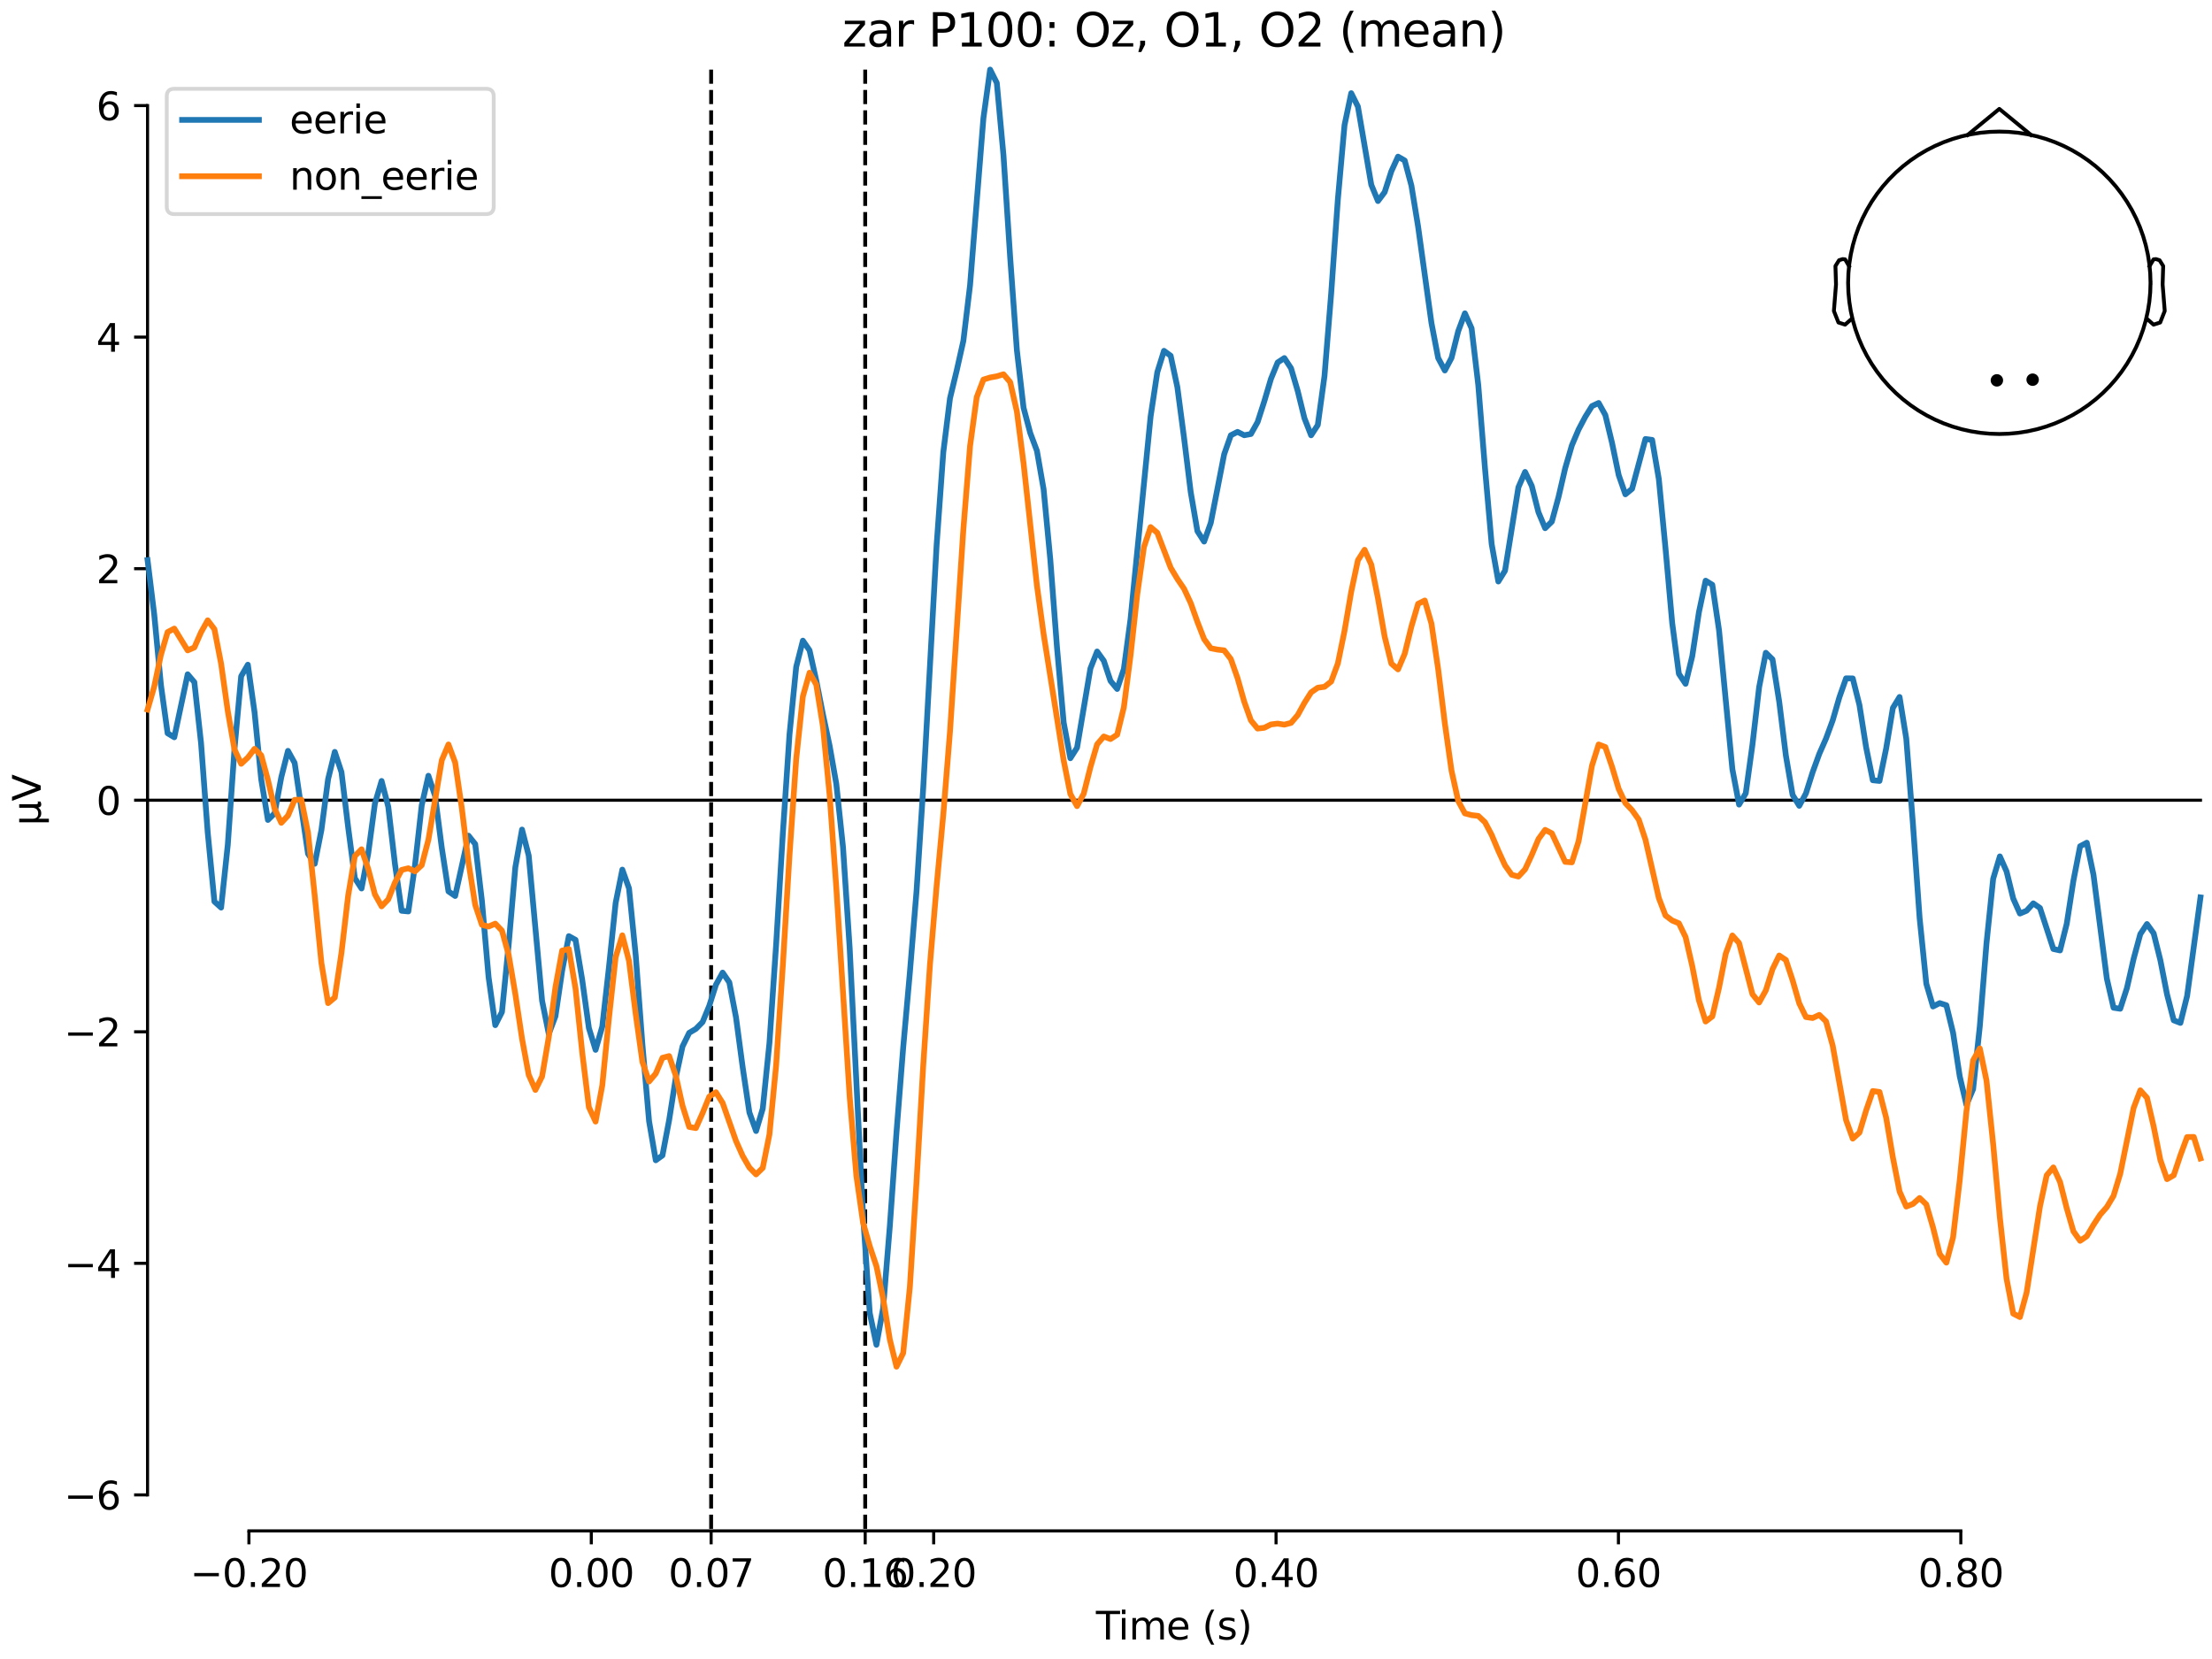 <?xml version="1.0" encoding="utf-8" standalone="no"?>
<!DOCTYPE svg PUBLIC "-//W3C//DTD SVG 1.1//EN"
  "http://www.w3.org/Graphics/SVG/1.1/DTD/svg11.dtd">
<svg xmlns:xlink="http://www.w3.org/1999/xlink" width="576pt" height="432pt" viewBox="0 0 576 432" xmlns="http://www.w3.org/2000/svg" version="1.1">
 <defs>
  <style type="text/css">*{stroke-linejoin: round; stroke-linecap: butt}</style>
 </defs>
 <g id="figure_1">
  <g id="patch_1">
   <path d="M 0 432 
L 576 432 
L 576 0 
L 0 0 
z
" style="fill: #ffffff"/>
  </g>
  <g id="axes_1">
   <g id="patch_2">
    <path d="M 38.421 398.644 
L 573 398.644 
L 573 18.118 
L 38.421 18.118 
L 38.421 398.644 
z
" style="fill: none; opacity: 0"/>
   </g>
   <g id="patch_3">
    <path d="M 38.421 389.267 
L 38.421 27.495 
" style="fill: none; stroke: #000000; stroke-width: 0.8; stroke-linejoin: miter; stroke-linecap: square"/>
   </g>
   <g id="LineCollection_1">
    <path d="M 185.177 18.118 
L 185.177 398.644 
" clip-path="url(#pf0aae6f130)" style="fill: none; stroke-dasharray: 3.7,1.6; stroke-dashoffset: 0; stroke: #000000"/>
    <path d="M 225.297 18.118 
L 225.297 398.644 
" clip-path="url(#pf0aae6f130)" style="fill: none; stroke-dasharray: 3.7,1.6; stroke-dashoffset: 0; stroke: #000000"/>
   </g>
   <g id="matplotlib.axis_1">
    <g id="xtick_1">
     <g id="line2d_1">
      <defs>
       <path id="m98128a6bc1" d="M 0 0 
L 0 3.5 
" style="stroke: #000000; stroke-width: 0.8"/>
      </defs>
      <g>
       <use xlink:href="#m98128a6bc1" x="64.819" y="398.644" style="stroke: #000000; stroke-width: 0.8"/>
      </g>
     </g>
     <g id="text_1">
      <!-- −0.20 -->
      <g transform="translate(49.496 413.242) scale(0.1 -0.1)">
       <defs>
        <path id="DejaVuSans-2212" d="M 678 2272 
L 4684 2272 
L 4684 1741 
L 678 1741 
L 678 2272 
z
" transform="scale(0.016)"/>
        <path id="DejaVuSans-30" d="M 2034 4250 
Q 1547 4250 1301 3770 
Q 1056 3291 1056 2328 
Q 1056 1369 1301 889 
Q 1547 409 2034 409 
Q 2525 409 2770 889 
Q 3016 1369 3016 2328 
Q 3016 3291 2770 3770 
Q 2525 4250 2034 4250 
z
M 2034 4750 
Q 2819 4750 3233 4129 
Q 3647 3509 3647 2328 
Q 3647 1150 3233 529 
Q 2819 -91 2034 -91 
Q 1250 -91 836 529 
Q 422 1150 422 2328 
Q 422 3509 836 4129 
Q 1250 4750 2034 4750 
z
" transform="scale(0.016)"/>
        <path id="DejaVuSans-2e" d="M 684 794 
L 1344 794 
L 1344 0 
L 684 0 
L 684 794 
z
" transform="scale(0.016)"/>
        <path id="DejaVuSans-32" d="M 1228 531 
L 3431 531 
L 3431 0 
L 469 0 
L 469 531 
Q 828 903 1448 1529 
Q 2069 2156 2228 2338 
Q 2531 2678 2651 2914 
Q 2772 3150 2772 3378 
Q 2772 3750 2511 3984 
Q 2250 4219 1831 4219 
Q 1534 4219 1204 4116 
Q 875 4013 500 3803 
L 500 4441 
Q 881 4594 1212 4672 
Q 1544 4750 1819 4750 
Q 2544 4750 2975 4387 
Q 3406 4025 3406 3419 
Q 3406 3131 3298 2873 
Q 3191 2616 2906 2266 
Q 2828 2175 2409 1742 
Q 1991 1309 1228 531 
z
" transform="scale(0.016)"/>
       </defs>
       <use xlink:href="#DejaVuSans-2212"/>
       <use xlink:href="#DejaVuSans-30" transform="translate(83.789 0)"/>
       <use xlink:href="#DejaVuSans-2e" transform="translate(147.412 0)"/>
       <use xlink:href="#DejaVuSans-32" transform="translate(179.199 0)"/>
       <use xlink:href="#DejaVuSans-30" transform="translate(242.822 0)"/>
      </g>
     </g>
    </g>
    <g id="xtick_2">
     <g id="line2d_2">
      <g>
       <use xlink:href="#m98128a6bc1" x="153.973" y="398.644" style="stroke: #000000; stroke-width: 0.8"/>
      </g>
     </g>
     <g id="text_2">
      <!-- 0.00 -->
      <g transform="translate(142.84 413.242) scale(0.1 -0.1)">
       <use xlink:href="#DejaVuSans-30"/>
       <use xlink:href="#DejaVuSans-2e" transform="translate(63.623 0)"/>
       <use xlink:href="#DejaVuSans-30" transform="translate(95.41 0)"/>
       <use xlink:href="#DejaVuSans-30" transform="translate(159.033 0)"/>
      </g>
     </g>
    </g>
    <g id="xtick_3">
     <g id="line2d_3">
      <g>
       <use xlink:href="#m98128a6bc1" x="185.177" y="398.644" style="stroke: #000000; stroke-width: 0.8"/>
      </g>
     </g>
     <g id="text_3">
      <!-- 0.07 -->
      <g transform="translate(174.045 413.242) scale(0.1 -0.1)">
       <defs>
        <path id="DejaVuSans-37" d="M 525 4666 
L 3525 4666 
L 3525 4397 
L 1831 0 
L 1172 0 
L 2766 4134 
L 525 4134 
L 525 4666 
z
" transform="scale(0.016)"/>
       </defs>
       <use xlink:href="#DejaVuSans-30"/>
       <use xlink:href="#DejaVuSans-2e" transform="translate(63.623 0)"/>
       <use xlink:href="#DejaVuSans-30" transform="translate(95.41 0)"/>
       <use xlink:href="#DejaVuSans-37" transform="translate(159.033 0)"/>
      </g>
     </g>
    </g>
    <g id="xtick_4">
     <g id="line2d_4">
      <g>
       <use xlink:href="#m98128a6bc1" x="225.297" y="398.644" style="stroke: #000000; stroke-width: 0.8"/>
      </g>
     </g>
     <g id="text_4">
      <!-- 0.16 -->
      <g transform="translate(214.164 413.242) scale(0.1 -0.1)">
       <defs>
        <path id="DejaVuSans-31" d="M 794 531 
L 1825 531 
L 1825 4091 
L 703 3866 
L 703 4441 
L 1819 4666 
L 2450 4666 
L 2450 531 
L 3481 531 
L 3481 0 
L 794 0 
L 794 531 
z
" transform="scale(0.016)"/>
        <path id="DejaVuSans-36" d="M 2113 2584 
Q 1688 2584 1439 2293 
Q 1191 2003 1191 1497 
Q 1191 994 1439 701 
Q 1688 409 2113 409 
Q 2538 409 2786 701 
Q 3034 994 3034 1497 
Q 3034 2003 2786 2293 
Q 2538 2584 2113 2584 
z
M 3366 4563 
L 3366 3988 
Q 3128 4100 2886 4159 
Q 2644 4219 2406 4219 
Q 1781 4219 1451 3797 
Q 1122 3375 1075 2522 
Q 1259 2794 1537 2939 
Q 1816 3084 2150 3084 
Q 2853 3084 3261 2657 
Q 3669 2231 3669 1497 
Q 3669 778 3244 343 
Q 2819 -91 2113 -91 
Q 1303 -91 875 529 
Q 447 1150 447 2328 
Q 447 3434 972 4092 
Q 1497 4750 2381 4750 
Q 2619 4750 2861 4703 
Q 3103 4656 3366 4563 
z
" transform="scale(0.016)"/>
       </defs>
       <use xlink:href="#DejaVuSans-30"/>
       <use xlink:href="#DejaVuSans-2e" transform="translate(63.623 0)"/>
       <use xlink:href="#DejaVuSans-31" transform="translate(95.41 0)"/>
       <use xlink:href="#DejaVuSans-36" transform="translate(159.033 0)"/>
      </g>
     </g>
    </g>
    <g id="xtick_5">
     <g id="line2d_5">
      <g>
       <use xlink:href="#m98128a6bc1" x="243.128" y="398.644" style="stroke: #000000; stroke-width: 0.8"/>
      </g>
     </g>
     <g id="text_5">
      <!-- 0.20 -->
      <g transform="translate(231.995 413.242) scale(0.1 -0.1)">
       <use xlink:href="#DejaVuSans-30"/>
       <use xlink:href="#DejaVuSans-2e" transform="translate(63.623 0)"/>
       <use xlink:href="#DejaVuSans-32" transform="translate(95.41 0)"/>
       <use xlink:href="#DejaVuSans-30" transform="translate(159.033 0)"/>
      </g>
     </g>
    </g>
    <g id="xtick_6">
     <g id="line2d_6">
      <g>
       <use xlink:href="#m98128a6bc1" x="332.282" y="398.644" style="stroke: #000000; stroke-width: 0.8"/>
      </g>
     </g>
     <g id="text_6">
      <!-- 0.40 -->
      <g transform="translate(321.15 413.242) scale(0.1 -0.1)">
       <defs>
        <path id="DejaVuSans-34" d="M 2419 4116 
L 825 1625 
L 2419 1625 
L 2419 4116 
z
M 2253 4666 
L 3047 4666 
L 3047 1625 
L 3713 1625 
L 3713 1100 
L 3047 1100 
L 3047 0 
L 2419 0 
L 2419 1100 
L 313 1100 
L 313 1709 
L 2253 4666 
z
" transform="scale(0.016)"/>
       </defs>
       <use xlink:href="#DejaVuSans-30"/>
       <use xlink:href="#DejaVuSans-2e" transform="translate(63.623 0)"/>
       <use xlink:href="#DejaVuSans-34" transform="translate(95.41 0)"/>
       <use xlink:href="#DejaVuSans-30" transform="translate(159.033 0)"/>
      </g>
     </g>
    </g>
    <g id="xtick_7">
     <g id="line2d_7">
      <g>
       <use xlink:href="#m98128a6bc1" x="421.437" y="398.644" style="stroke: #000000; stroke-width: 0.8"/>
      </g>
     </g>
     <g id="text_7">
      <!-- 0.60 -->
      <g transform="translate(410.304 413.242) scale(0.1 -0.1)">
       <use xlink:href="#DejaVuSans-30"/>
       <use xlink:href="#DejaVuSans-2e" transform="translate(63.623 0)"/>
       <use xlink:href="#DejaVuSans-36" transform="translate(95.41 0)"/>
       <use xlink:href="#DejaVuSans-30" transform="translate(159.033 0)"/>
      </g>
     </g>
    </g>
    <g id="xtick_8">
     <g id="line2d_8">
      <g>
       <use xlink:href="#m98128a6bc1" x="510.592" y="398.644" style="stroke: #000000; stroke-width: 0.8"/>
      </g>
     </g>
     <g id="text_8">
      <!-- 0.80 -->
      <g transform="translate(499.459 413.242) scale(0.1 -0.1)">
       <defs>
        <path id="DejaVuSans-38" d="M 2034 2216 
Q 1584 2216 1326 1975 
Q 1069 1734 1069 1313 
Q 1069 891 1326 650 
Q 1584 409 2034 409 
Q 2484 409 2743 651 
Q 3003 894 3003 1313 
Q 3003 1734 2745 1975 
Q 2488 2216 2034 2216 
z
M 1403 2484 
Q 997 2584 770 2862 
Q 544 3141 544 3541 
Q 544 4100 942 4425 
Q 1341 4750 2034 4750 
Q 2731 4750 3128 4425 
Q 3525 4100 3525 3541 
Q 3525 3141 3298 2862 
Q 3072 2584 2669 2484 
Q 3125 2378 3379 2068 
Q 3634 1759 3634 1313 
Q 3634 634 3220 271 
Q 2806 -91 2034 -91 
Q 1263 -91 848 271 
Q 434 634 434 1313 
Q 434 1759 690 2068 
Q 947 2378 1403 2484 
z
M 1172 3481 
Q 1172 3119 1398 2916 
Q 1625 2713 2034 2713 
Q 2441 2713 2670 2916 
Q 2900 3119 2900 3481 
Q 2900 3844 2670 4047 
Q 2441 4250 2034 4250 
Q 1625 4250 1398 4047 
Q 1172 3844 1172 3481 
z
" transform="scale(0.016)"/>
       </defs>
       <use xlink:href="#DejaVuSans-30"/>
       <use xlink:href="#DejaVuSans-2e" transform="translate(63.623 0)"/>
       <use xlink:href="#DejaVuSans-38" transform="translate(95.41 0)"/>
       <use xlink:href="#DejaVuSans-30" transform="translate(159.033 0)"/>
      </g>
     </g>
    </g>
    <g id="text_9">
     <!-- Time (s) -->
     <g transform="translate(285.381 426.92) scale(0.1 -0.1)">
      <defs>
       <path id="DejaVuSans-54" d="M -19 4666 
L 3928 4666 
L 3928 4134 
L 2272 4134 
L 2272 0 
L 1638 0 
L 1638 4134 
L -19 4134 
L -19 4666 
z
" transform="scale(0.016)"/>
       <path id="DejaVuSans-69" d="M 603 3500 
L 1178 3500 
L 1178 0 
L 603 0 
L 603 3500 
z
M 603 4863 
L 1178 4863 
L 1178 4134 
L 603 4134 
L 603 4863 
z
" transform="scale(0.016)"/>
       <path id="DejaVuSans-6d" d="M 3328 2828 
Q 3544 3216 3844 3400 
Q 4144 3584 4550 3584 
Q 5097 3584 5394 3201 
Q 5691 2819 5691 2113 
L 5691 0 
L 5113 0 
L 5113 2094 
Q 5113 2597 4934 2840 
Q 4756 3084 4391 3084 
Q 3944 3084 3684 2787 
Q 3425 2491 3425 1978 
L 3425 0 
L 2847 0 
L 2847 2094 
Q 2847 2600 2669 2842 
Q 2491 3084 2119 3084 
Q 1678 3084 1418 2786 
Q 1159 2488 1159 1978 
L 1159 0 
L 581 0 
L 581 3500 
L 1159 3500 
L 1159 2956 
Q 1356 3278 1631 3431 
Q 1906 3584 2284 3584 
Q 2666 3584 2933 3390 
Q 3200 3197 3328 2828 
z
" transform="scale(0.016)"/>
       <path id="DejaVuSans-65" d="M 3597 1894 
L 3597 1613 
L 953 1613 
Q 991 1019 1311 708 
Q 1631 397 2203 397 
Q 2534 397 2845 478 
Q 3156 559 3463 722 
L 3463 178 
Q 3153 47 2828 -22 
Q 2503 -91 2169 -91 
Q 1331 -91 842 396 
Q 353 884 353 1716 
Q 353 2575 817 3079 
Q 1281 3584 2069 3584 
Q 2775 3584 3186 3129 
Q 3597 2675 3597 1894 
z
M 3022 2063 
Q 3016 2534 2758 2815 
Q 2500 3097 2075 3097 
Q 1594 3097 1305 2825 
Q 1016 2553 972 2059 
L 3022 2063 
z
" transform="scale(0.016)"/>
       <path id="DejaVuSans-20" transform="scale(0.016)"/>
       <path id="DejaVuSans-28" d="M 1984 4856 
Q 1566 4138 1362 3434 
Q 1159 2731 1159 2009 
Q 1159 1288 1364 580 
Q 1569 -128 1984 -844 
L 1484 -844 
Q 1016 -109 783 600 
Q 550 1309 550 2009 
Q 550 2706 781 3412 
Q 1013 4119 1484 4856 
L 1984 4856 
z
" transform="scale(0.016)"/>
       <path id="DejaVuSans-73" d="M 2834 3397 
L 2834 2853 
Q 2591 2978 2328 3040 
Q 2066 3103 1784 3103 
Q 1356 3103 1142 2972 
Q 928 2841 928 2578 
Q 928 2378 1081 2264 
Q 1234 2150 1697 2047 
L 1894 2003 
Q 2506 1872 2764 1633 
Q 3022 1394 3022 966 
Q 3022 478 2636 193 
Q 2250 -91 1575 -91 
Q 1294 -91 989 -36 
Q 684 19 347 128 
L 347 722 
Q 666 556 975 473 
Q 1284 391 1588 391 
Q 1994 391 2212 530 
Q 2431 669 2431 922 
Q 2431 1156 2273 1281 
Q 2116 1406 1581 1522 
L 1381 1569 
Q 847 1681 609 1914 
Q 372 2147 372 2553 
Q 372 3047 722 3315 
Q 1072 3584 1716 3584 
Q 2034 3584 2315 3537 
Q 2597 3491 2834 3397 
z
" transform="scale(0.016)"/>
       <path id="DejaVuSans-29" d="M 513 4856 
L 1013 4856 
Q 1481 4119 1714 3412 
Q 1947 2706 1947 2009 
Q 1947 1309 1714 600 
Q 1481 -109 1013 -844 
L 513 -844 
Q 928 -128 1133 580 
Q 1338 1288 1338 2009 
Q 1338 2731 1133 3434 
Q 928 4138 513 4856 
z
" transform="scale(0.016)"/>
      </defs>
      <use xlink:href="#DejaVuSans-54"/>
      <use xlink:href="#DejaVuSans-69" transform="translate(57.959 0)"/>
      <use xlink:href="#DejaVuSans-6d" transform="translate(85.742 0)"/>
      <use xlink:href="#DejaVuSans-65" transform="translate(183.154 0)"/>
      <use xlink:href="#DejaVuSans-20" transform="translate(244.678 0)"/>
      <use xlink:href="#DejaVuSans-28" transform="translate(276.465 0)"/>
      <use xlink:href="#DejaVuSans-73" transform="translate(315.479 0)"/>
      <use xlink:href="#DejaVuSans-29" transform="translate(367.578 0)"/>
     </g>
    </g>
   </g>
   <g id="matplotlib.axis_2">
    <g id="ytick_1">
     <g id="line2d_9">
      <defs>
       <path id="m31320e4bac" d="M 0 0 
L -3.5 0 
" style="stroke: #000000; stroke-width: 0.8"/>
      </defs>
      <g>
       <use xlink:href="#m31320e4bac" x="38.421" y="389.267" style="stroke: #000000; stroke-width: 0.8"/>
      </g>
     </g>
     <g id="text_10">
      <!-- −6 -->
      <g transform="translate(16.678 393.066) scale(0.1 -0.1)">
       <use xlink:href="#DejaVuSans-2212"/>
       <use xlink:href="#DejaVuSans-36" transform="translate(83.789 0)"/>
      </g>
     </g>
    </g>
    <g id="ytick_2">
     <g id="line2d_10">
      <g>
       <use xlink:href="#m31320e4bac" x="38.421" y="328.972" style="stroke: #000000; stroke-width: 0.8"/>
      </g>
     </g>
     <g id="text_11">
      <!-- −4 -->
      <g transform="translate(16.678 332.771) scale(0.1 -0.1)">
       <use xlink:href="#DejaVuSans-2212"/>
       <use xlink:href="#DejaVuSans-34" transform="translate(83.789 0)"/>
      </g>
     </g>
    </g>
    <g id="ytick_3">
     <g id="line2d_11">
      <g>
       <use xlink:href="#m31320e4bac" x="38.421" y="268.676" style="stroke: #000000; stroke-width: 0.8"/>
      </g>
     </g>
     <g id="text_12">
      <!-- −2 -->
      <g transform="translate(16.678 272.476) scale(0.1 -0.1)">
       <use xlink:href="#DejaVuSans-2212"/>
       <use xlink:href="#DejaVuSans-32" transform="translate(83.789 0)"/>
      </g>
     </g>
    </g>
    <g id="ytick_4">
     <g id="line2d_12">
      <g>
       <use xlink:href="#m31320e4bac" x="38.421" y="208.381" style="stroke: #000000; stroke-width: 0.8"/>
      </g>
     </g>
     <g id="text_13">
      <!-- 0 -->
      <g transform="translate(25.058 212.18) scale(0.1 -0.1)">
       <use xlink:href="#DejaVuSans-30"/>
      </g>
     </g>
    </g>
    <g id="ytick_5">
     <g id="line2d_13">
      <g>
       <use xlink:href="#m31320e4bac" x="38.421" y="148.086" style="stroke: #000000; stroke-width: 0.8"/>
      </g>
     </g>
     <g id="text_14">
      <!-- 2 -->
      <g transform="translate(25.058 151.885) scale(0.1 -0.1)">
       <use xlink:href="#DejaVuSans-32"/>
      </g>
     </g>
    </g>
    <g id="ytick_6">
     <g id="line2d_14">
      <g>
       <use xlink:href="#m31320e4bac" x="38.421" y="87.79" style="stroke: #000000; stroke-width: 0.8"/>
      </g>
     </g>
     <g id="text_15">
      <!-- 4 -->
      <g transform="translate(25.058 91.589) scale(0.1 -0.1)">
       <use xlink:href="#DejaVuSans-34"/>
      </g>
     </g>
    </g>
    <g id="ytick_7">
     <g id="line2d_15">
      <g>
       <use xlink:href="#m31320e4bac" x="38.421" y="27.495" style="stroke: #000000; stroke-width: 0.8"/>
      </g>
     </g>
     <g id="text_16">
      <!-- 6 -->
      <g transform="translate(25.058 31.294) scale(0.1 -0.1)">
       <use xlink:href="#DejaVuSans-36"/>
      </g>
     </g>
    </g>
    <g id="text_17">
     <!-- µV -->
     <g transform="translate(10.599 214.982) rotate(-90) scale(0.1 -0.1)">
      <defs>
       <path id="DejaVuSans-b5" d="M 544 -1331 
L 544 3500 
L 1119 3500 
L 1119 1325 
Q 1119 872 1334 640 
Q 1550 409 1972 409 
Q 2434 409 2667 671 
Q 2900 934 2900 1459 
L 2900 3500 
L 3475 3500 
L 3475 806 
Q 3475 619 3529 530 
Q 3584 441 3700 441 
Q 3728 441 3778 458 
Q 3828 475 3916 513 
L 3916 50 
Q 3788 -22 3673 -56 
Q 3559 -91 3450 -91 
Q 3234 -91 3106 31 
Q 2978 153 2931 403 
Q 2775 156 2548 32 
Q 2322 -91 2016 -91 
Q 1697 -91 1473 31 
Q 1250 153 1119 397 
L 1119 -1331 
L 544 -1331 
z
" transform="scale(0.016)"/>
       <path id="DejaVuSans-56" d="M 1831 0 
L 50 4666 
L 709 4666 
L 2188 738 
L 3669 4666 
L 4325 4666 
L 2547 0 
L 1831 0 
z
" transform="scale(0.016)"/>
      </defs>
      <use xlink:href="#DejaVuSans-b5"/>
      <use xlink:href="#DejaVuSans-56" transform="translate(63.623 0)"/>
     </g>
    </g>
   </g>
   <g id="patch_4">
    <path d="M 64.819 398.644 
L 510.592 398.644 
" style="fill: none; stroke: #000000; stroke-width: 0.8; stroke-linejoin: miter; stroke-linecap: square"/>
   </g>
   <g id="patch_5">
    <path d="M 38.421 208.381 
L 573 208.381 
" style="fill: none; stroke: #000000; stroke-width: 0.8; stroke-linejoin: miter; stroke-linecap: square"/>
   </g>
   <g id="text_18">
    <!-- zar P100: Oz, O1, O2 (mean) -->
    <g transform="translate(219.327 12.118) scale(0.12 -0.12)">
     <defs>
      <path id="DejaVuSans-7a" d="M 353 3500 
L 3084 3500 
L 3084 2975 
L 922 459 
L 3084 459 
L 3084 0 
L 275 0 
L 275 525 
L 2438 3041 
L 353 3041 
L 353 3500 
z
" transform="scale(0.016)"/>
      <path id="DejaVuSans-61" d="M 2194 1759 
Q 1497 1759 1228 1600 
Q 959 1441 959 1056 
Q 959 750 1161 570 
Q 1363 391 1709 391 
Q 2188 391 2477 730 
Q 2766 1069 2766 1631 
L 2766 1759 
L 2194 1759 
z
M 3341 1997 
L 3341 0 
L 2766 0 
L 2766 531 
Q 2569 213 2275 61 
Q 1981 -91 1556 -91 
Q 1019 -91 701 211 
Q 384 513 384 1019 
Q 384 1609 779 1909 
Q 1175 2209 1959 2209 
L 2766 2209 
L 2766 2266 
Q 2766 2663 2505 2880 
Q 2244 3097 1772 3097 
Q 1472 3097 1187 3025 
Q 903 2953 641 2809 
L 641 3341 
Q 956 3463 1253 3523 
Q 1550 3584 1831 3584 
Q 2591 3584 2966 3190 
Q 3341 2797 3341 1997 
z
" transform="scale(0.016)"/>
      <path id="DejaVuSans-72" d="M 2631 2963 
Q 2534 3019 2420 3045 
Q 2306 3072 2169 3072 
Q 1681 3072 1420 2755 
Q 1159 2438 1159 1844 
L 1159 0 
L 581 0 
L 581 3500 
L 1159 3500 
L 1159 2956 
Q 1341 3275 1631 3429 
Q 1922 3584 2338 3584 
Q 2397 3584 2469 3576 
Q 2541 3569 2628 3553 
L 2631 2963 
z
" transform="scale(0.016)"/>
      <path id="DejaVuSans-50" d="M 1259 4147 
L 1259 2394 
L 2053 2394 
Q 2494 2394 2734 2622 
Q 2975 2850 2975 3272 
Q 2975 3691 2734 3919 
Q 2494 4147 2053 4147 
L 1259 4147 
z
M 628 4666 
L 2053 4666 
Q 2838 4666 3239 4311 
Q 3641 3956 3641 3272 
Q 3641 2581 3239 2228 
Q 2838 1875 2053 1875 
L 1259 1875 
L 1259 0 
L 628 0 
L 628 4666 
z
" transform="scale(0.016)"/>
      <path id="DejaVuSans-3a" d="M 750 794 
L 1409 794 
L 1409 0 
L 750 0 
L 750 794 
z
M 750 3309 
L 1409 3309 
L 1409 2516 
L 750 2516 
L 750 3309 
z
" transform="scale(0.016)"/>
      <path id="DejaVuSans-4f" d="M 2522 4238 
Q 1834 4238 1429 3725 
Q 1025 3213 1025 2328 
Q 1025 1447 1429 934 
Q 1834 422 2522 422 
Q 3209 422 3611 934 
Q 4013 1447 4013 2328 
Q 4013 3213 3611 3725 
Q 3209 4238 2522 4238 
z
M 2522 4750 
Q 3503 4750 4090 4092 
Q 4678 3434 4678 2328 
Q 4678 1225 4090 567 
Q 3503 -91 2522 -91 
Q 1538 -91 948 565 
Q 359 1222 359 2328 
Q 359 3434 948 4092 
Q 1538 4750 2522 4750 
z
" transform="scale(0.016)"/>
      <path id="DejaVuSans-2c" d="M 750 794 
L 1409 794 
L 1409 256 
L 897 -744 
L 494 -744 
L 750 256 
L 750 794 
z
" transform="scale(0.016)"/>
      <path id="DejaVuSans-6e" d="M 3513 2113 
L 3513 0 
L 2938 0 
L 2938 2094 
Q 2938 2591 2744 2837 
Q 2550 3084 2163 3084 
Q 1697 3084 1428 2787 
Q 1159 2491 1159 1978 
L 1159 0 
L 581 0 
L 581 3500 
L 1159 3500 
L 1159 2956 
Q 1366 3272 1645 3428 
Q 1925 3584 2291 3584 
Q 2894 3584 3203 3211 
Q 3513 2838 3513 2113 
z
" transform="scale(0.016)"/>
     </defs>
     <use xlink:href="#DejaVuSans-7a"/>
     <use xlink:href="#DejaVuSans-61" transform="translate(52.49 0)"/>
     <use xlink:href="#DejaVuSans-72" transform="translate(113.77 0)"/>
     <use xlink:href="#DejaVuSans-20" transform="translate(154.883 0)"/>
     <use xlink:href="#DejaVuSans-50" transform="translate(186.67 0)"/>
     <use xlink:href="#DejaVuSans-31" transform="translate(246.973 0)"/>
     <use xlink:href="#DejaVuSans-30" transform="translate(310.596 0)"/>
     <use xlink:href="#DejaVuSans-30" transform="translate(374.219 0)"/>
     <use xlink:href="#DejaVuSans-3a" transform="translate(437.842 0)"/>
     <use xlink:href="#DejaVuSans-20" transform="translate(471.533 0)"/>
     <use xlink:href="#DejaVuSans-4f" transform="translate(503.32 0)"/>
     <use xlink:href="#DejaVuSans-7a" transform="translate(582.031 0)"/>
     <use xlink:href="#DejaVuSans-2c" transform="translate(634.521 0)"/>
     <use xlink:href="#DejaVuSans-20" transform="translate(666.309 0)"/>
     <use xlink:href="#DejaVuSans-4f" transform="translate(698.096 0)"/>
     <use xlink:href="#DejaVuSans-31" transform="translate(776.807 0)"/>
     <use xlink:href="#DejaVuSans-2c" transform="translate(840.43 0)"/>
     <use xlink:href="#DejaVuSans-20" transform="translate(872.217 0)"/>
     <use xlink:href="#DejaVuSans-4f" transform="translate(904.004 0)"/>
     <use xlink:href="#DejaVuSans-32" transform="translate(982.715 0)"/>
     <use xlink:href="#DejaVuSans-20" transform="translate(1046.338 0)"/>
     <use xlink:href="#DejaVuSans-28" transform="translate(1078.125 0)"/>
     <use xlink:href="#DejaVuSans-6d" transform="translate(1117.139 0)"/>
     <use xlink:href="#DejaVuSans-65" transform="translate(1214.551 0)"/>
     <use xlink:href="#DejaVuSans-61" transform="translate(1276.074 0)"/>
     <use xlink:href="#DejaVuSans-6e" transform="translate(1337.354 0)"/>
     <use xlink:href="#DejaVuSans-29" transform="translate(1400.732 0)"/>
    </g>
   </g>
   <g id="legend_1">
    <g id="patch_6">
     <path d="M 45.421 55.753 
L 126.563 55.753 
Q 128.563 55.753 128.563 53.753 
L 128.563 25.118 
Q 128.563 23.118 126.563 23.118 
L 45.421 23.118 
Q 43.421 23.118 43.421 25.118 
L 43.421 53.753 
Q 43.421 55.753 45.421 55.753 
z
" style="fill: #ffffff; opacity: 0.8; stroke: #cccccc; stroke-linejoin: miter"/>
    </g>
    <g id="line2d_16">
     <path d="M 47.421 31.217 
L 57.421 31.217 
L 67.421 31.217 
" style="fill: none; stroke: #1f77b4; stroke-width: 1.5; stroke-linecap: square"/>
    </g>
    <g id="text_19">
     <!-- eerie -->
     <g transform="translate(75.421 34.717) scale(0.1 -0.1)">
      <use xlink:href="#DejaVuSans-65"/>
      <use xlink:href="#DejaVuSans-65" transform="translate(61.523 0)"/>
      <use xlink:href="#DejaVuSans-72" transform="translate(123.047 0)"/>
      <use xlink:href="#DejaVuSans-69" transform="translate(164.16 0)"/>
      <use xlink:href="#DejaVuSans-65" transform="translate(191.943 0)"/>
     </g>
    </g>
    <g id="line2d_17">
     <path d="M 47.421 45.895 
L 57.421 45.895 
L 67.421 45.895 
" style="fill: none; stroke: #ff7f0e; stroke-width: 1.5; stroke-linecap: square"/>
    </g>
    <g id="text_20">
     <!-- non_eerie -->
     <g transform="translate(75.421 49.395) scale(0.1 -0.1)">
      <defs>
       <path id="DejaVuSans-6f" d="M 1959 3097 
Q 1497 3097 1228 2736 
Q 959 2375 959 1747 
Q 959 1119 1226 758 
Q 1494 397 1959 397 
Q 2419 397 2687 759 
Q 2956 1122 2956 1747 
Q 2956 2369 2687 2733 
Q 2419 3097 1959 3097 
z
M 1959 3584 
Q 2709 3584 3137 3096 
Q 3566 2609 3566 1747 
Q 3566 888 3137 398 
Q 2709 -91 1959 -91 
Q 1206 -91 779 398 
Q 353 888 353 1747 
Q 353 2609 779 3096 
Q 1206 3584 1959 3584 
z
" transform="scale(0.016)"/>
       <path id="DejaVuSans-5f" d="M 3263 -1063 
L 3263 -1509 
L -63 -1509 
L -63 -1063 
L 3263 -1063 
z
" transform="scale(0.016)"/>
      </defs>
      <use xlink:href="#DejaVuSans-6e"/>
      <use xlink:href="#DejaVuSans-6f" transform="translate(63.379 0)"/>
      <use xlink:href="#DejaVuSans-6e" transform="translate(124.561 0)"/>
      <use xlink:href="#DejaVuSans-5f" transform="translate(187.939 0)"/>
      <use xlink:href="#DejaVuSans-65" transform="translate(237.939 0)"/>
      <use xlink:href="#DejaVuSans-65" transform="translate(299.463 0)"/>
      <use xlink:href="#DejaVuSans-72" transform="translate(360.986 0)"/>
      <use xlink:href="#DejaVuSans-69" transform="translate(402.1 0)"/>
      <use xlink:href="#DejaVuSans-65" transform="translate(429.883 0)"/>
     </g>
    </g>
   </g>
   <g id="line2d_18">
    <path d="M 38.421 145.837 
L 40.162 160.007 
L 41.903 178.337 
L 43.644 190.938 
L 45.386 191.989 
L 48.868 175.582 
L 50.61 177.638 
L 52.351 193.477 
L 54.092 216.806 
L 55.834 234.768 
L 57.575 236.341 
L 59.316 219.972 
L 61.057 195.073 
L 62.799 176.088 
L 64.54 173.085 
L 66.281 185.44 
L 68.023 202.946 
L 69.764 213.515 
L 71.505 211.793 
L 73.247 202.384 
L 74.988 195.519 
L 76.729 198.665 
L 80.212 222.333 
L 81.953 224.929 
L 83.694 216.155 
L 85.436 202.886 
L 87.177 195.79 
L 88.918 201.062 
L 90.66 215.442 
L 92.401 228.682 
L 94.142 231.366 
L 95.883 222.242 
L 97.625 209.245 
L 99.366 203.36 
L 101.107 210.083 
L 102.849 225.014 
L 104.59 237.17 
L 106.331 237.341 
L 108.073 225.242 
L 109.814 209.707 
L 111.555 202.002 
L 113.296 207.244 
L 115.038 220.773 
L 116.779 232.112 
L 118.52 233.315 
L 122.003 217.605 
L 123.744 219.788 
L 125.486 234.553 
L 127.227 254.458 
L 128.968 266.951 
L 130.709 263.527 
L 132.451 246.047 
L 134.192 225.84 
L 135.933 216.013 
L 137.675 222.786 
L 141.157 260.586 
L 142.899 269.241 
L 144.64 264.623 
L 146.381 252.757 
L 148.122 243.766 
L 149.864 244.724 
L 151.605 255.127 
L 153.346 267.703 
L 155.088 273.382 
L 156.829 267.319 
L 158.57 251.862 
L 160.312 235.126 
L 162.053 226.446 
L 163.794 231.318 
L 165.535 248.725 
L 167.277 271.918 
L 169.018 291.96 
L 170.759 302.137 
L 172.501 300.873 
L 174.242 291.682 
L 175.983 280.579 
L 177.725 272.501 
L 179.466 268.943 
L 181.207 267.915 
L 182.948 266.146 
L 184.69 261.908 
L 186.431 256.423 
L 188.172 253.26 
L 189.914 255.807 
L 191.655 264.925 
L 193.396 277.955 
L 195.138 289.677 
L 196.879 294.517 
L 198.62 288.678 
L 200.361 271.585 
L 202.103 245.98 
L 203.844 217.113 
L 205.585 191.252 
L 207.327 173.676 
L 209.068 166.821 
L 210.809 169.363 
L 212.551 177.197 
L 214.292 186.02 
L 216.033 194.211 
L 217.774 204.126 
L 219.516 220.581 
L 221.257 246.934 
L 224.74 316.497 
L 226.481 341.905 
L 228.222 350.179 
L 229.964 340.638 
L 231.705 319.352 
L 233.446 294.85 
L 235.187 272.805 
L 236.929 253.245 
L 238.67 231.958 
L 240.411 205.098 
L 243.894 141.942 
L 245.635 117.769 
L 247.377 103.717 
L 249.118 96.506 
L 250.859 88.761 
L 252.6 74.266 
L 256.083 30.741 
L 257.824 18.118 
L 259.566 21.589 
L 261.307 40.485 
L 263.048 67.082 
L 264.79 91.169 
L 266.531 106.179 
L 268.272 112.742 
L 270.013 117.388 
L 271.755 127.418 
L 273.496 145.69 
L 275.237 168.558 
L 276.979 188.141 
L 278.72 197.441 
L 280.461 194.703 
L 283.944 174.065 
L 285.685 169.645 
L 287.427 172.068 
L 289.168 177.303 
L 290.909 179.41 
L 292.65 174.201 
L 294.392 161.212 
L 299.616 108.457 
L 301.357 96.936 
L 303.098 91.352 
L 304.84 92.639 
L 306.581 100.799 
L 308.322 114 
L 310.063 128.151 
L 311.805 138.307 
L 313.546 141.026 
L 315.287 136.146 
L 318.77 118.286 
L 320.511 113.34 
L 322.253 112.456 
L 323.994 113.335 
L 325.735 113.014 
L 327.476 109.909 
L 329.218 104.506 
L 330.959 98.634 
L 332.7 94.38 
L 334.442 93.239 
L 336.183 95.888 
L 337.924 101.809 
L 339.666 108.888 
L 341.407 113.351 
L 343.148 110.678 
L 344.889 97.986 
L 346.631 76.483 
L 348.372 51.993 
L 350.113 32.584 
L 351.855 24.261 
L 353.596 27.74 
L 357.079 48.125 
L 358.82 52.35 
L 360.561 50.037 
L 362.302 44.603 
L 364.044 40.784 
L 365.785 41.798 
L 367.526 48.312 
L 369.268 58.987 
L 372.75 84.124 
L 374.492 93.219 
L 376.233 96.475 
L 377.974 93.197 
L 379.715 86.241 
L 381.457 81.585 
L 383.198 85.494 
L 384.939 100.263 
L 386.681 121.861 
L 388.422 141.646 
L 390.163 151.423 
L 391.905 148.611 
L 395.387 126.899 
L 397.128 122.891 
L 398.87 126.534 
L 400.611 133.385 
L 402.352 137.543 
L 404.094 135.831 
L 405.835 129.429 
L 407.576 121.915 
L 409.318 115.953 
L 411.059 111.85 
L 412.8 108.547 
L 414.541 105.753 
L 416.283 104.928 
L 418.024 108.066 
L 419.765 115.309 
L 421.507 123.72 
L 423.248 128.722 
L 424.989 127.285 
L 428.472 114.312 
L 430.213 114.548 
L 431.954 124.727 
L 433.696 142.812 
L 435.437 162.225 
L 437.178 175.46 
L 438.92 178.068 
L 440.661 170.857 
L 442.402 159.388 
L 444.144 151.207 
L 445.885 152.272 
L 447.626 164.052 
L 451.109 200.307 
L 452.85 209.512 
L 454.591 206.576 
L 456.333 193.922 
L 458.074 178.936 
L 459.815 169.978 
L 461.557 171.692 
L 463.298 182.685 
L 465.039 196.743 
L 466.78 206.965 
L 468.522 209.834 
L 470.263 206.595 
L 472.004 201.089 
L 473.746 196.288 
L 475.487 192.33 
L 477.228 187.588 
L 478.97 181.572 
L 480.711 176.631 
L 482.452 176.656 
L 484.193 183.579 
L 485.935 194.615 
L 487.676 203.174 
L 489.417 203.356 
L 491.159 194.863 
L 492.9 184.349 
L 494.641 181.49 
L 496.383 192.286 
L 498.124 214.52 
L 499.865 239.057 
L 501.606 256.157 
L 503.348 262.093 
L 505.089 261.207 
L 506.83 261.765 
L 508.572 268.912 
L 510.313 280.289 
L 512.054 287.708 
L 513.796 283.61 
L 515.537 267.242 
L 517.278 245.642 
L 519.019 228.816 
L 520.761 223.001 
L 522.502 226.914 
L 524.243 233.99 
L 525.985 237.886 
L 527.726 237.151 
L 529.467 235.228 
L 531.209 236.438 
L 534.691 247.117 
L 536.432 247.494 
L 538.174 240.556 
L 539.915 229.313 
L 541.656 220.356 
L 543.398 219.439 
L 545.139 227.8 
L 548.622 254.858 
L 550.363 262.411 
L 552.104 262.676 
L 553.845 257.305 
L 555.587 249.675 
L 557.328 243.247 
L 559.069 240.611 
L 560.811 243.047 
L 562.552 250.026 
L 564.293 258.94 
L 566.035 265.694 
L 567.776 266.367 
L 569.517 259.357 
L 573 233.68 
L 573 233.68 
" style="fill: none; stroke: #1f77b4; stroke-width: 1.5; stroke-linecap: square"/>
   </g>
   <g id="line2d_19">
    <path d="M 38.421 184.781 
L 40.162 178.772 
L 41.903 170.52 
L 43.644 164.593 
L 45.386 163.682 
L 48.868 169.358 
L 50.61 168.596 
L 52.351 164.64 
L 54.092 161.529 
L 55.834 163.835 
L 57.575 172.833 
L 59.316 185.187 
L 61.057 195.156 
L 62.799 198.892 
L 64.54 197.273 
L 66.281 194.997 
L 68.023 196.683 
L 69.764 203.09 
L 71.505 210.573 
L 73.247 214.262 
L 74.988 212.391 
L 76.729 208.275 
L 78.47 208.239 
L 80.212 216.863 
L 81.953 233.208 
L 83.694 250.755 
L 85.436 261.211 
L 87.177 259.752 
L 88.918 248.095 
L 90.66 233.212 
L 92.401 222.912 
L 94.142 221.144 
L 95.883 226.263 
L 97.625 232.895 
L 99.366 236.013 
L 101.107 234.196 
L 102.849 229.802 
L 104.59 226.524 
L 106.331 226.093 
L 108.073 226.9 
L 109.814 225.295 
L 111.555 218.675 
L 115.038 197.97 
L 116.779 193.856 
L 118.52 198.556 
L 120.262 210.478 
L 122.003 224.617 
L 123.744 235.62 
L 125.486 240.828 
L 127.227 241.267 
L 128.968 240.514 
L 130.709 242.336 
L 132.451 248.629 
L 134.192 258.846 
L 135.933 270.446 
L 137.675 279.885 
L 139.416 283.82 
L 141.157 280.304 
L 142.899 270.056 
L 144.64 257.057 
L 146.381 247.526 
L 148.122 247.114 
L 149.864 257.408 
L 151.605 274.038 
L 153.346 288.318 
L 155.088 292.056 
L 156.829 282.658 
L 158.57 265.123 
L 160.312 249.238 
L 162.053 243.556 
L 163.794 250.219 
L 165.535 264.033 
L 167.277 276.494 
L 169.018 281.622 
L 170.759 279.545 
L 172.501 275.452 
L 174.242 274.999 
L 175.983 280.124 
L 177.725 287.919 
L 179.466 293.448 
L 181.207 293.754 
L 182.948 289.844 
L 184.69 285.564 
L 186.431 284.424 
L 188.172 287.201 
L 191.655 297.11 
L 193.396 301.007 
L 195.138 304.023 
L 196.879 305.814 
L 198.62 304.114 
L 200.361 295.402 
L 202.103 277.41 
L 203.844 251.479 
L 205.585 222.725 
L 207.327 197.712 
L 209.068 181.334 
L 210.809 175.171 
L 212.551 178.266 
L 214.292 189.147 
L 216.033 207.054 
L 217.774 231.163 
L 221.257 285.622 
L 222.998 306.184 
L 224.74 318.392 
L 226.481 324.5 
L 228.222 329.716 
L 229.964 338.097 
L 231.705 348.785 
L 233.446 355.883 
L 235.187 352.332 
L 236.929 335.098 
L 238.67 307.585 
L 240.411 277.42 
L 242.153 251.285 
L 243.894 230.716 
L 245.635 212.055 
L 247.377 190.493 
L 250.859 137.839 
L 252.6 116.156 
L 254.342 103.401 
L 256.083 98.842 
L 257.824 98.304 
L 259.566 97.986 
L 261.307 97.461 
L 263.048 99.503 
L 264.79 107.148 
L 266.531 120.642 
L 270.013 152.443 
L 271.755 165.124 
L 276.979 198.024 
L 278.72 206.757 
L 280.461 209.916 
L 282.203 206.672 
L 283.944 199.769 
L 285.685 193.823 
L 287.427 191.778 
L 289.168 192.447 
L 290.909 191.313 
L 292.65 184.18 
L 294.392 170.656 
L 296.133 154.827 
L 297.874 142.468 
L 299.616 137.254 
L 301.357 138.738 
L 304.84 147.83 
L 306.581 150.746 
L 308.322 153.307 
L 310.063 157.04 
L 311.805 161.937 
L 313.546 166.414 
L 315.287 168.807 
L 317.029 169.152 
L 318.77 169.356 
L 320.511 171.618 
L 322.253 176.581 
L 323.994 182.728 
L 325.735 187.595 
L 327.476 189.713 
L 329.218 189.509 
L 330.959 188.639 
L 332.7 188.427 
L 334.442 188.695 
L 336.183 188.242 
L 337.924 186.205 
L 339.666 183.039 
L 341.407 180.287 
L 343.148 179.079 
L 344.889 178.84 
L 346.631 177.472 
L 348.372 172.769 
L 350.113 164.282 
L 351.855 154.082 
L 353.596 145.899 
L 355.337 143.16 
L 357.079 147.033 
L 358.82 155.813 
L 360.561 165.765 
L 362.302 172.802 
L 364.044 174.307 
L 365.785 170.228 
L 367.526 163.151 
L 369.268 157.237 
L 371.009 156.368 
L 372.75 162.4 
L 374.492 174.223 
L 376.233 188.353 
L 377.974 200.7 
L 379.715 208.579 
L 381.457 211.801 
L 383.198 212.254 
L 384.939 212.46 
L 386.681 214.101 
L 388.422 217.395 
L 390.163 221.535 
L 391.905 225.331 
L 393.646 227.785 
L 395.387 228.252 
L 397.128 226.377 
L 398.87 222.625 
L 400.611 218.486 
L 402.352 216.093 
L 404.094 216.986 
L 407.576 224.422 
L 409.318 224.553 
L 411.059 219.072 
L 414.541 199.4 
L 416.283 193.856 
L 418.024 194.528 
L 419.765 199.648 
L 421.507 205.437 
L 423.248 209.137 
L 424.989 210.963 
L 426.731 213.418 
L 428.472 218.647 
L 431.954 233.848 
L 433.696 238.393 
L 435.437 239.699 
L 437.178 240.421 
L 438.92 244.01 
L 440.661 251.582 
L 442.402 260.502 
L 444.144 266.003 
L 445.885 264.669 
L 447.626 257.23 
L 449.367 248.375 
L 451.109 243.593 
L 452.85 245.555 
L 456.333 258.891 
L 458.074 261.049 
L 459.815 257.907 
L 461.557 252.367 
L 463.298 248.813 
L 465.039 249.976 
L 466.78 255.236 
L 468.522 261.277 
L 470.263 264.836 
L 472.004 265.093 
L 473.746 264.272 
L 475.487 265.955 
L 477.228 272.269 
L 480.711 291.664 
L 482.452 296.496 
L 484.193 294.941 
L 485.935 289.162 
L 487.676 284.103 
L 489.417 284.345 
L 491.159 291.086 
L 492.9 301.394 
L 494.641 310.266 
L 496.383 314.186 
L 498.124 313.508 
L 499.865 311.953 
L 501.606 313.637 
L 503.348 319.605 
L 505.089 326.536 
L 506.83 328.787 
L 508.572 322.213 
L 510.313 307.284 
L 512.054 289.414 
L 513.796 276.102 
L 515.537 273.004 
L 517.278 281.369 
L 519.019 297.96 
L 520.761 317.027 
L 522.502 332.977 
L 524.243 342.064 
L 525.985 342.959 
L 527.726 336.58 
L 531.209 314.117 
L 532.95 306.049 
L 534.691 303.992 
L 536.432 307.791 
L 538.174 314.635 
L 539.915 320.636 
L 541.656 323.104 
L 543.398 321.906 
L 545.139 318.951 
L 546.88 316.298 
L 548.622 314.311 
L 550.363 311.388 
L 552.104 305.644 
L 555.587 288.519 
L 557.328 283.916 
L 559.069 285.862 
L 560.811 293.354 
L 562.552 302.056 
L 564.293 307.05 
L 566.035 306.035 
L 567.776 300.82 
L 569.517 296.087 
L 571.258 296.057 
L 573 301.65 
L 573 301.65 
" style="fill: none; stroke: #ff7f0e; stroke-width: 1.5; stroke-linecap: square"/>
   </g>
  </g>
  <g id="axes_2">
   <g id="PathCollection_1">
    <defs>
     <path id="C0_0_ef88de399f" d="M 0 1.118 
C 0.297 1.118 0.581 1 0.791 0.791 
C 1 0.581 1.118 0.297 1.118 -0 
C 1.118 -0.297 1 -0.581 0.791 -0.791 
C 0.581 -1 0.297 -1.118 0 -1.118 
C -0.297 -1.118 -0.581 -1 -0.791 -0.791 
C -1 -0.581 -1.118 -0.297 -1.118 0 
C -1.118 0.297 -1 0.581 -0.791 0.791 
C -0.581 1 -0.297 1.118 0 1.118 
z
"/>
    </defs>
    <g clip-path="url(#p6d7b019ac1)">
     <use xlink:href="#C0_0_ef88de399f" x="519.985" y="99.045" style="stroke: #000000"/>
    </g>
    <g clip-path="url(#p6d7b019ac1)">
     <use xlink:href="#C0_0_ef88de399f" x="529.296" y="98.869" style="stroke: #000000"/>
    </g>
   </g>
   <g id="matplotlib.axis_3"/>
   <g id="matplotlib.axis_4"/>
   <g id="line2d_20">
    <path d="M 559.991 73.637 
L 559.913 71.165 
L 559.681 68.702 
L 559.294 66.259 
L 558.754 63.845 
L 558.064 61.47 
L 557.226 59.143 
L 556.244 56.873 
L 555.121 54.669 
L 553.862 52.54 
L 552.471 50.494 
L 550.955 48.539 
L 549.32 46.684 
L 547.571 44.935 
L 545.715 43.299 
L 543.761 41.783 
L 541.715 40.393 
L 539.586 39.134 
L 537.382 38.011 
L 535.112 37.028 
L 532.785 36.191 
L 530.409 35.5 
L 527.995 34.961 
L 525.552 34.574 
L 523.09 34.341 
L 520.618 34.263 
L 518.145 34.341 
L 515.683 34.574 
L 513.24 34.961 
L 510.826 35.5 
L 508.451 36.191 
L 506.123 37.028 
L 503.853 38.011 
L 501.649 39.134 
L 499.52 40.393 
L 497.474 41.783 
L 495.52 43.299 
L 493.665 44.935 
L 491.916 46.684 
L 490.28 48.539 
L 488.764 50.494 
L 487.373 52.54 
L 486.114 54.669 
L 484.991 56.873 
L 484.009 59.143 
L 483.171 61.47 
L 482.481 63.845 
L 481.941 66.259 
L 481.555 68.702 
L 481.322 71.165 
L 481.244 73.637 
L 481.322 76.109 
L 481.555 78.572 
L 481.941 81.015 
L 482.481 83.429 
L 483.171 85.804 
L 484.009 88.131 
L 484.991 90.401 
L 486.114 92.605 
L 487.373 94.734 
L 488.764 96.78 
L 490.28 98.735 
L 491.916 100.59 
L 493.665 102.339 
L 495.52 103.975 
L 497.474 105.491 
L 499.52 106.881 
L 501.649 108.14 
L 503.853 109.263 
L 506.123 110.246 
L 508.451 111.084 
L 510.826 111.774 
L 513.24 112.313 
L 515.683 112.7 
L 518.145 112.933 
L 520.618 113.011 
L 523.09 112.933 
L 525.552 112.7 
L 527.995 112.313 
L 530.409 111.774 
L 532.785 111.084 
L 535.112 110.246 
L 537.382 109.263 
L 539.586 108.14 
L 541.715 106.881 
L 543.761 105.491 
L 545.715 103.975 
L 547.571 102.339 
L 549.32 100.59 
L 550.955 98.735 
L 552.471 96.78 
L 553.862 94.734 
L 555.121 92.605 
L 556.244 90.401 
L 557.226 88.131 
L 558.064 85.804 
L 558.754 83.429 
L 559.294 81.015 
L 559.681 78.572 
L 559.913 76.109 
L 559.991 73.637 
" style="fill: none; stroke: #000000; stroke-linecap: square"/>
   </g>
   <g id="line2d_21">
    <path d="M 512.371 35.137 
L 520.618 28.357 
L 528.864 35.137 
" style="fill: none; stroke: #000000; stroke-linecap: square"/>
   </g>
   <g id="line2d_22">
    <path d="M 481.48 69.267 
L 480.457 67.534 
L 479.827 67.471 
L 478.89 67.762 
L 477.945 69.267 
L 478.094 74.07 
L 477.543 80.976 
L 478.724 83.977 
L 480.457 84.536 
L 482.11 83.079 
" style="fill: none; stroke: #000000; stroke-linecap: square"/>
   </g>
   <g id="line2d_23">
    <path d="M 559.755 69.267 
L 560.779 67.534 
L 561.409 67.471 
L 562.346 67.762 
L 563.291 69.267 
L 563.141 74.07 
L 563.692 80.976 
L 562.511 83.977 
L 560.779 84.536 
L 559.125 83.079 
" style="fill: none; stroke: #000000; stroke-linecap: square"/>
   </g>
  </g>
 </g>
 <defs>
  <clipPath id="pf0aae6f130">
   <rect x="38.421" y="18.118" width="534.579" height="380.525"/>
  </clipPath>
  <clipPath id="p6d7b019ac1">
   <rect x="473.235" y="24.125" width="94.764" height="93.118"/>
  </clipPath>
 </defs>
</svg>
